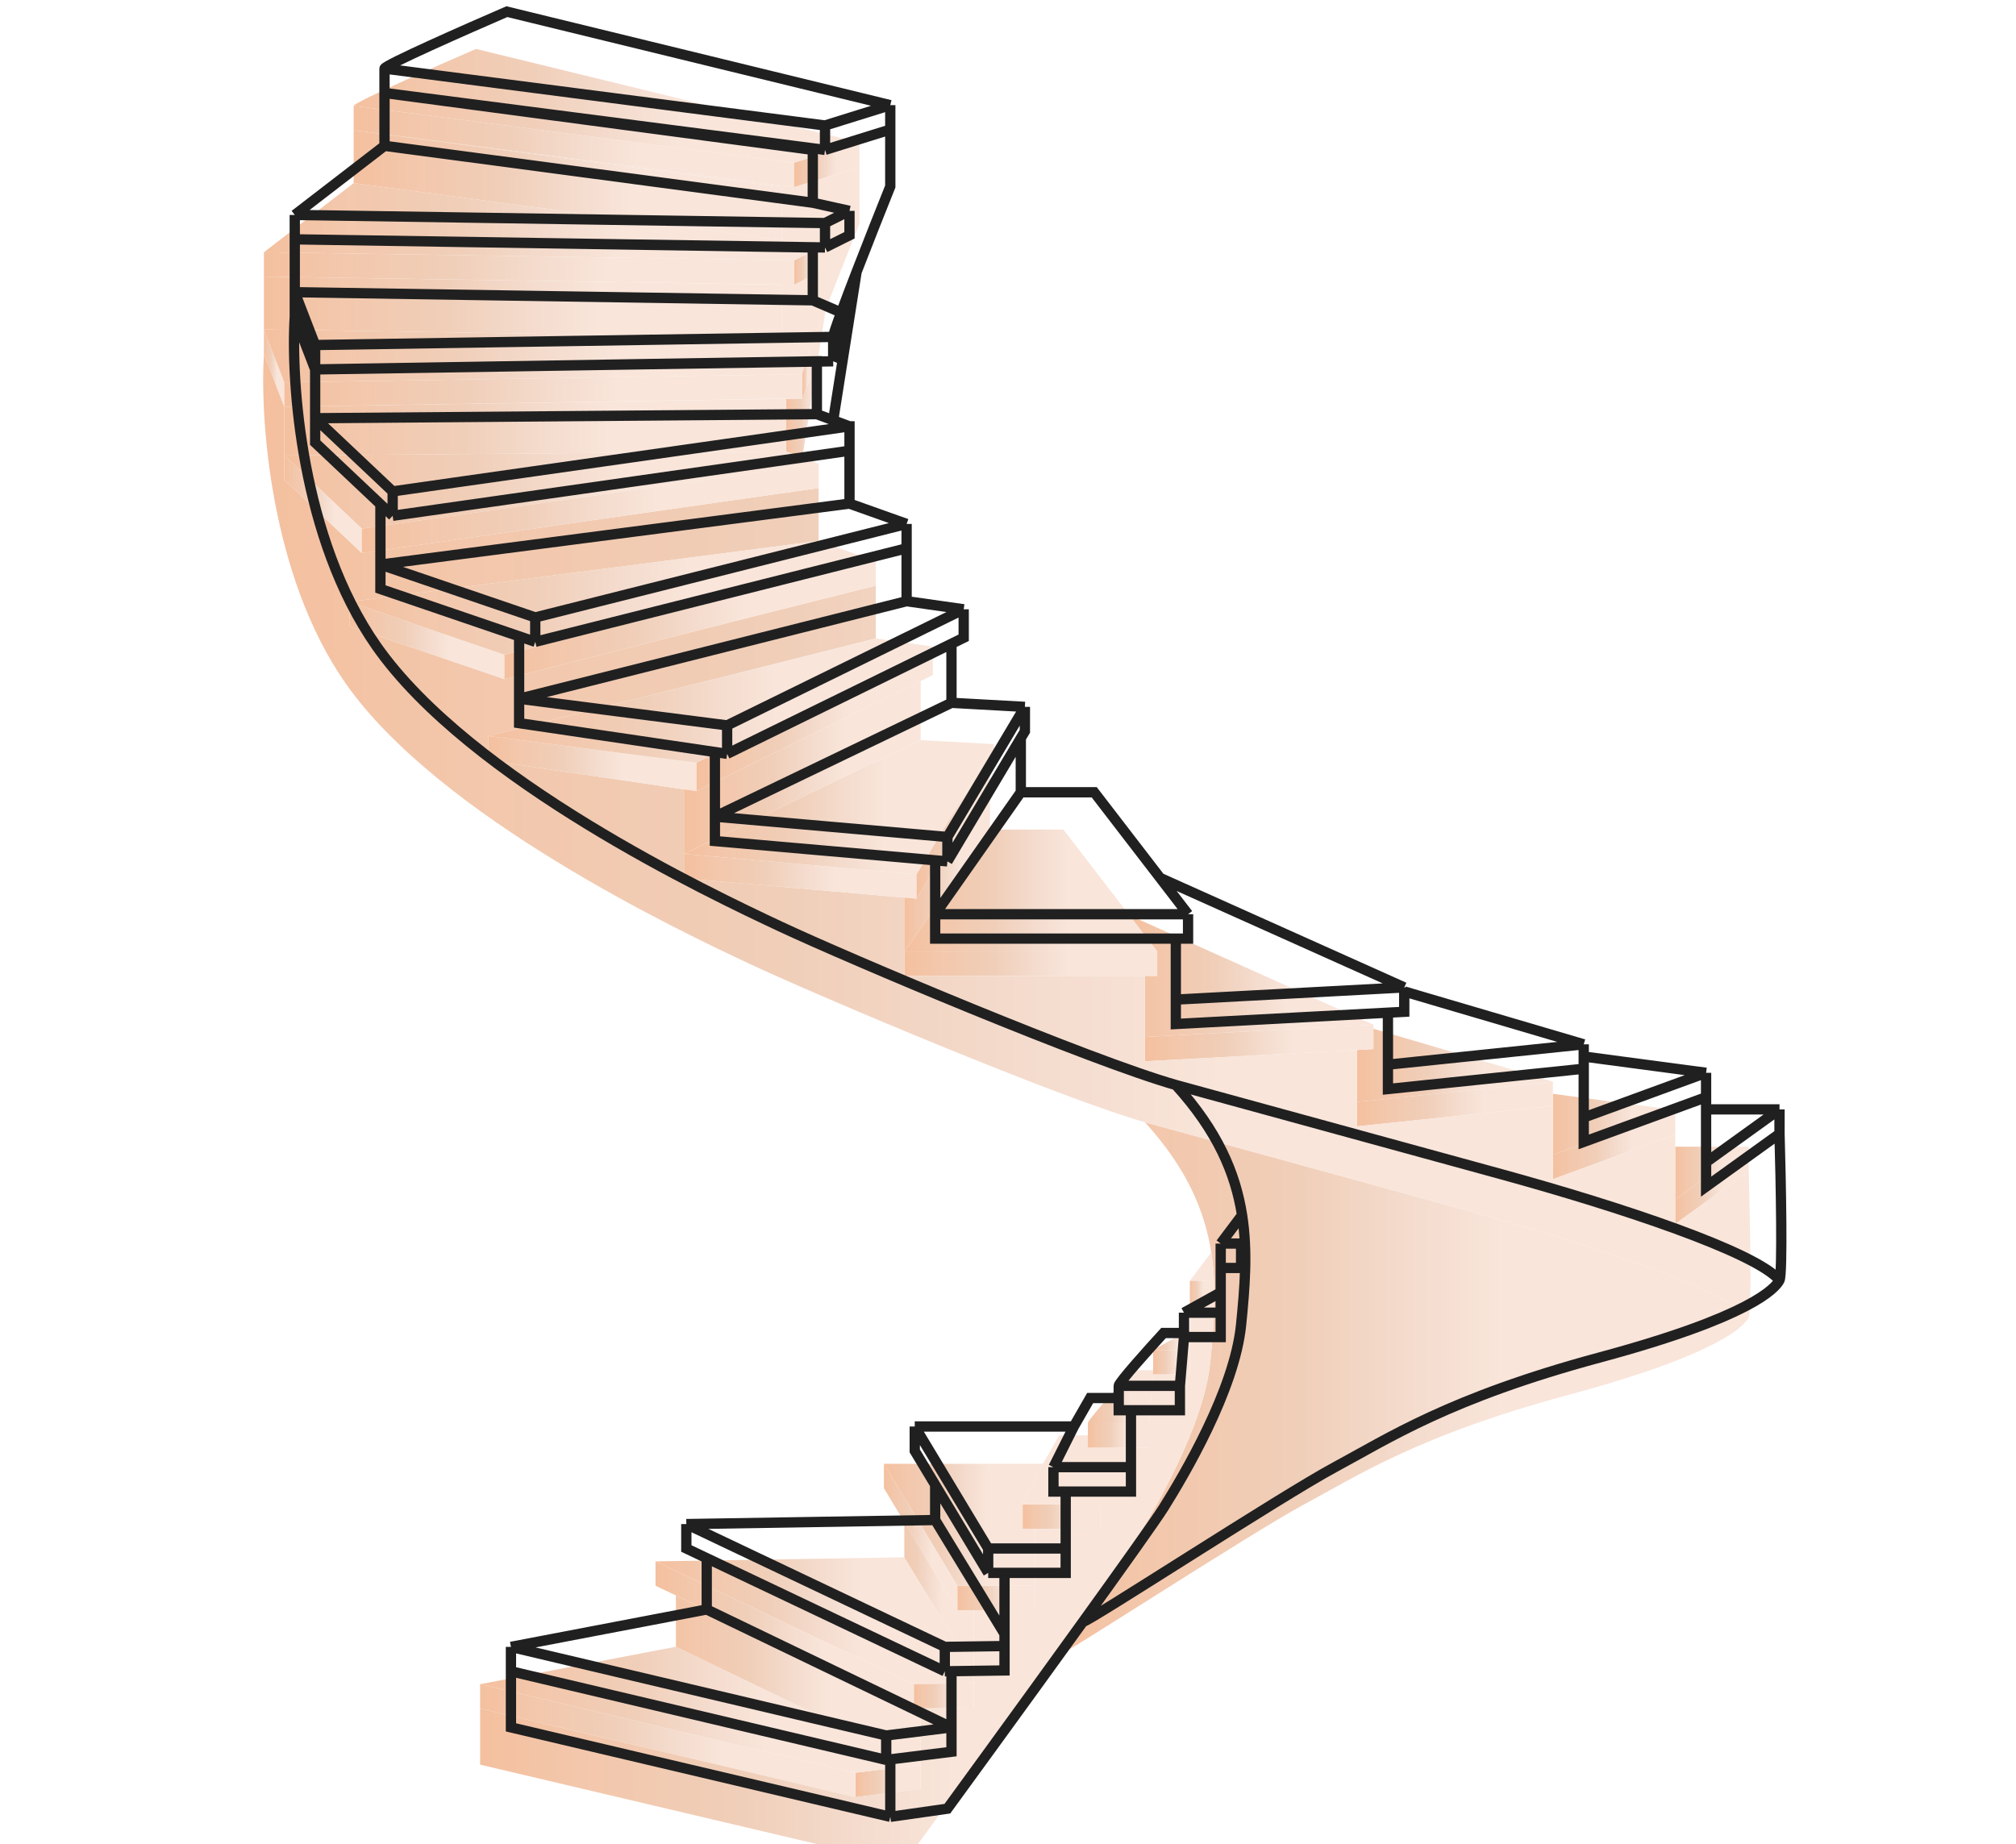 <svg width="294" height="269" viewBox="0 0 294 269" fill="none" xmlns="http://www.w3.org/2000/svg">
<g clip-path="url(#clip0_305_7987)">
<path d="M164.688 133.486H164.688V133.487H164.688V133.486Z" fill="url(#paint0_linear_305_7987)"/>
<path d="M200.289 149.454L164.688 133.486L164.69 133.488L200.289 149.454Z" fill="url(#paint1_linear_305_7987)"/>
<path d="M164.689 133.485L155.077 120.991L164.688 133.485H164.689Z" fill="url(#paint2_linear_305_7987)"/>
<path d="M124.742 262.121L134.261 260.935V257.377L124.742 258.563V262.121Z" fill="url(#paint3_linear_305_7987)"/>
<path d="M197.91 153.139V160.72L226.463 157.755L200.29 150.046V153.011L197.91 153.139Z" fill="url(#paint4_linear_305_7987)"/>
<path d="M166.978 154.79L197.91 153.139L200.289 153.011V150.046V149.453L166.978 151.232V154.79Z" fill="url(#paint5_linear_305_7987)"/>
<path d="M226.463 168.429L244.308 161.907L226.463 159.535V161.314V168.429Z" fill="url(#paint6_linear_305_7987)"/>
<path d="M255.016 167.243H244.309V174.952L255.016 167.243Z" fill="url(#paint7_linear_305_7987)"/>
<path d="M197.91 164.278L226.463 161.313V159.534V157.755L197.91 160.72V164.278Z" fill="url(#paint8_linear_305_7987)"/>
<path d="M139.615 234.844H141.995H150.917V231.286H139.615V234.844Z" fill="url(#paint9_linear_305_7987)"/>
<path d="M244.309 178.509L255.016 170.801V167.243L244.309 174.952V178.509Z" fill="url(#paint10_linear_305_7987)"/>
<path d="M150.917 222.984H160.435V219.426H149.133V222.984H150.917Z" fill="url(#paint11_linear_305_7987)"/>
<path d="M150.917 231.286V222.984H149.133V219.426L152.103 213.496H128.904L139.615 231.286H150.917Z" fill="url(#paint12_linear_305_7987)"/>
<path d="M168.763 138.781V142.338H166.978V151.233L200.29 149.454L164.69 133.487L168.763 138.781Z" fill="url(#paint13_linear_305_7987)"/>
<path d="M168.763 138.781H131.881V142.338H166.978H168.763V138.781Z" fill="url(#paint14_linear_305_7987)"/>
<path d="M226.463 171.988L244.308 165.465V161.907L226.463 168.43V171.988Z" fill="url(#paint15_linear_305_7987)"/>
<path d="M124.743 258.563L70.017 245.642V249.2L124.743 262.121V258.563Z" fill="url(#paint16_linear_305_7987)"/>
<path d="M141.995 245.517V243.738L131.881 227.135L95.593 227.728L133.285 245.642L141.995 245.517Z" fill="url(#paint17_linear_305_7987)"/>
<path d="M168.763 138.781L164.69 133.487H164.689L164.688 133.485L164.595 133.444L164.688 133.485L155.078 120.991H144.37L131.881 138.781H168.763Z" fill="url(#paint18_linear_305_7987)"/>
<path d="M134.262 257.377L98.569 240.181L70.017 245.642L124.743 258.563L134.262 257.377Z" fill="url(#paint19_linear_305_7987)"/>
<path d="M133.285 245.642L95.593 227.728V231.286L133.285 249.2V245.642Z" fill="url(#paint20_linear_305_7987)"/>
<path d="M134.262 249.186L133.285 249.2L95.593 231.286L98.569 232.702V240.18L134.262 257.377V249.186Z" fill="url(#paint21_linear_305_7987)"/>
<path d="M141.995 234.844H139.615L128.904 217.054L131.881 222V227.135L141.995 243.739V234.844Z" fill="url(#paint22_linear_305_7987)"/>
<path d="M133.284 249.2L134.261 249.186V249.185V249.186L141.994 249.075V245.518L133.284 245.642V249.2Z" fill="url(#paint23_linear_305_7987)"/>
<path d="M214.562 176.731C200.761 172.937 177.087 166.453 166.974 163.685C173.042 170.372 175.679 176.543 176.639 182.661C177.466 187.939 177.045 193.179 176.496 198.671C175.546 208.159 168.168 220.612 165.19 225.356C164.041 227.188 159.077 234.146 153.419 242.001C154.27 241.969 182.437 223.577 190.174 219.426C197.91 215.275 206.829 209.345 228.839 203.415C250.848 197.485 254.424 193.334 255.016 192.148C251.45 187.998 231.813 181.475 214.562 176.731Z" fill="url(#paint24_linear_305_7987)"/>
<path d="M255.016 170.802L244.308 178.511V174.953V167.244V165.465L226.463 171.988V168.43V161.314L197.91 164.279V160.721V153.139L166.978 154.791V151.233V142.339H131.881V138.781V130.915L99.759 128.107V124.549V115.125L71.206 110.91V107.352V98.246V107.352L127.717 93.121V85.412L73.56 99.05L50.981 91.341V87.784V78.983V87.784L119.389 78.889V71.18L52.766 80.668L41.464 69.994V66.436V59.32L38.489 51.611C37.894 61.099 39.439 83.989 50.384 99.643C64.065 119.212 99.158 135.816 109.274 140.56C119.389 145.303 154.482 160.128 166.974 163.686C177.087 166.454 200.761 172.938 214.562 176.732C231.813 181.476 251.45 187.999 255.016 192.15C255.488 191.202 255.213 177.524 255.016 170.802Z" fill="url(#paint25_linear_305_7987)"/>
<path d="M139.615 231.286L128.904 213.496V217.054L139.615 234.844V231.286Z" fill="url(#paint26_linear_305_7987)"/>
<path d="M176.496 198.671C177.045 193.179 177.467 187.939 176.64 182.661L173.522 186.812H176.496V190.369H173.522V193.927V196.892V200.45H168.168L167.573 207.566V211.124H158.65V209.345H154.483L152.103 213.496L149.133 219.426H160.435V211.717V219.426V222.984H150.917V231.286V234.844H141.995V243.738V245.517V249.075L134.262 249.186V257.377V260.935L124.743 262.121L70.017 249.199V257.377L125.338 270.423V262.048V270.423L133.663 269.237C133.663 269.237 144.423 254.487 153.419 242.001C159.077 234.146 164.041 227.188 165.19 225.356C168.168 220.612 175.546 208.159 176.496 198.671Z" fill="url(#paint27_linear_305_7987)"/>
<path d="M41.462 55.763L38.488 48.054V51.612L41.462 59.321V55.763Z" fill="url(#paint28_linear_305_7987)"/>
<path d="M115.817 41.531L119.386 39.752V36.194L115.817 37.973V41.531Z" fill="url(#paint29_linear_305_7987)"/>
<path d="M115.816 37.974L38.488 36.788V40.346L115.816 41.532V37.974Z" fill="url(#paint30_linear_305_7987)"/>
<path d="M115.818 23.741L51.576 15.439V18.997L115.818 27.299V23.741Z" fill="url(#paint31_linear_305_7987)"/>
<path d="M119.385 36.195L114.034 35.009L51.575 26.707L38.488 36.788L115.816 37.974L119.385 36.195Z" fill="url(#paint32_linear_305_7987)"/>
<path d="M114.035 27.299L51.576 18.998V26.706L114.035 35.008V27.299Z" fill="url(#paint33_linear_305_7987)"/>
<path d="M125.335 20.776L69.419 7.138C63.472 9.708 51.576 14.965 51.576 15.44L115.818 23.741L125.335 20.776Z" fill="url(#paint34_linear_305_7987)"/>
<path d="M118.197 55.17L117.007 58.135L114.63 58.173V65.843L117.008 66.733L120.421 45.089C119.565 47.303 118.776 49.375 118.173 51.019L118.197 55.17Z" fill="url(#paint35_linear_305_7987)"/>
<path d="M115.817 27.299L125.335 24.334V20.776L115.817 23.741V27.299Z" fill="url(#paint36_linear_305_7987)"/>
<path d="M114.035 49.24L118.174 51.019C118.777 49.375 119.566 47.303 120.422 45.089C122.094 40.766 124.025 35.904 125.336 32.636V24.334L115.818 27.299L51.577 18.998L114.036 27.299V35.008L119.387 36.194V39.752L115.818 41.531L38.49 40.345L114.036 41.531V49.24H114.035Z" fill="url(#paint37_linear_305_7987)"/>
<path d="M173.522 200.451V196.893H168.168V199.858V200.451H173.522Z" fill="url(#paint38_linear_305_7987)"/>
<path d="M41.464 66.437L52.766 77.111L119.387 67.623L117.009 66.733L114.63 65.844L41.464 66.437Z" fill="url(#paint39_linear_305_7987)"/>
<path d="M173.522 193.927L168.168 196.892H173.522V193.927Z" fill="url(#paint40_linear_305_7987)"/>
<path d="M168.168 200.451V199.858H165.19C163.011 202.23 158.65 207.094 158.65 207.567H167.573L168.168 200.451Z" fill="url(#paint41_linear_305_7987)"/>
<path d="M176.496 186.812H173.521V190.37H176.496V186.812Z" fill="url(#paint42_linear_305_7987)"/>
<path d="M114.034 41.531L38.488 40.345V48.054L114.034 49.24V41.531Z" fill="url(#paint43_linear_305_7987)"/>
<path d="M117.006 54.577C117.006 54.306 117.46 52.962 118.172 51.019L114.033 49.24L38.487 48.054L41.462 55.763L117.006 54.577Z" fill="url(#paint44_linear_305_7987)"/>
<path d="M167.573 211.125V207.567H158.65V209.346V211.125H167.573Z" fill="url(#paint45_linear_305_7987)"/>
<path d="M133.666 127.514L99.759 124.549V128.107L131.881 130.915L133.666 131.072V127.514Z" fill="url(#paint46_linear_305_7987)"/>
<path d="M101.543 115.389L136.042 98.458V94.307L101.543 111.238V115.389Z" fill="url(#paint47_linear_305_7987)"/>
<path d="M101.543 111.238L71.206 107.353V110.91L99.759 115.124L101.543 115.389V111.238Z" fill="url(#paint48_linear_305_7987)"/>
<path d="M99.759 115.124V124.549L134.261 107.945V99.332L136.042 98.457L101.543 115.389L99.759 115.124Z" fill="url(#paint49_linear_305_7987)"/>
<path d="M50.981 87.784V91.342L73.561 99.05V95.493L50.981 87.784Z" fill="url(#paint50_linear_305_7987)"/>
<path d="M101.543 111.238L136.042 94.307L127.717 93.121L71.206 107.352L101.543 111.238Z" fill="url(#paint51_linear_305_7987)"/>
<path d="M131.881 130.916V138.781L144.37 120.991V113.095L133.667 131.072L131.881 130.916Z" fill="url(#paint52_linear_305_7987)"/>
<path d="M133.666 131.072L144.37 113.095L144.965 112.097V108.539L133.666 127.514V131.072Z" fill="url(#paint53_linear_305_7987)"/>
<path d="M133.666 127.514L144.965 108.538L134.261 107.945L99.759 124.549L133.666 127.514Z" fill="url(#paint54_linear_305_7987)"/>
<path d="M41.464 66.436V69.995L52.766 80.668V77.11L41.464 66.436Z" fill="url(#paint55_linear_305_7987)"/>
<path d="M114.63 58.172L41.464 59.321V66.437L114.63 65.844V58.172Z" fill="url(#paint56_linear_305_7987)"/>
<path d="M52.766 80.668L119.389 71.18V67.623H119.386L52.766 77.11V80.668Z" fill="url(#paint57_linear_305_7987)"/>
<path d="M114.63 58.135L41.464 59.321L114.63 58.172V58.135Z" fill="url(#paint58_linear_305_7987)"/>
<path d="M73.561 99.051L127.717 85.412V81.854L73.561 95.493V99.051Z" fill="url(#paint59_linear_305_7987)"/>
<path d="M114.63 58.172L117.007 58.135V54.577L41.464 55.763V59.321L114.63 58.135V58.172Z" fill="url(#paint60_linear_305_7987)"/>
<path d="M73.561 95.493L127.717 81.854L119.389 78.889L50.981 87.784L73.561 95.493Z" fill="url(#paint61_linear_305_7987)"/>
<path d="M118.197 55.169L118.173 51.019C117.459 52.961 117.007 54.305 117.007 54.577V58.134L118.197 55.169Z" fill="url(#paint62_linear_305_7987)"/>
<path d="M129.835 264.986L74.514 251.94V243.761M129.835 264.986V256.61M129.835 264.986L138.16 263.8C138.16 263.8 148.919 249.05 157.916 236.563M74.514 243.761V240.203M74.514 243.761L129.24 256.684M103.066 234.743L138.757 251.94M103.066 234.743V227.263M103.066 234.743L74.514 240.203M138.757 251.94V243.748M138.757 251.94V255.498L129.24 256.684M138.757 251.94L129.24 253.126M136.378 221.698L146.491 238.301M136.378 221.698L100.089 222.291M136.378 221.698V216.562M146.491 238.301V229.407M146.491 238.301V240.08M104.256 119.111L138.757 102.507M104.256 119.111V109.687M104.256 119.111L138.163 122.076M104.256 119.111V122.669L136.378 125.478M138.757 102.507V93.894M138.757 102.507L149.462 103.1M75.703 101.914L132.214 87.683M75.703 101.914V92.808M75.703 101.914L106.041 105.799M75.703 101.914V105.472L106.041 109.95M132.214 87.683V79.974M132.214 87.683L140.539 88.868M132.214 79.974L78.058 93.612M132.214 79.974V76.416M55.478 82.346L123.886 73.451M55.478 82.346V73.544M55.478 82.346L78.058 90.054M55.478 82.346V85.903L78.058 93.612M123.886 73.451V65.742M123.886 73.451L132.214 76.416M123.886 65.742V62.184H123.883M123.886 65.742L57.263 75.23M45.961 60.998L119.127 60.405M45.961 60.998V53.882M45.961 60.998L57.263 71.672M45.961 60.998V64.556L57.263 75.23M119.127 60.405V52.696L45.961 53.882M119.127 60.405L121.505 61.294M45.961 53.882L42.987 46.173M45.961 53.882V50.324M45.961 53.882L121.504 52.696M42.987 42.615L118.532 43.801M42.987 42.615V34.907M42.987 42.615L45.961 50.324M42.987 42.615V46.173M118.532 43.801V36.093L42.987 34.907M118.532 43.801L122.67 45.58M42.987 34.907V31.349M42.987 34.907L120.314 36.093M56.073 21.268L118.532 29.57M56.073 21.268V13.559M56.073 21.268L42.987 31.349M118.532 29.57V21.861L56.073 13.559M118.532 29.57L123.883 30.756M56.073 13.559V10.001M56.073 13.559L120.314 21.861M173.259 133.343V136.9H171.474M173.259 133.343H136.378M173.259 133.343L159.574 115.553H148.867M136.378 133.343V136.9H171.474M136.378 133.343V125.478M136.378 133.343L148.867 115.553M204.786 144.016L171.474 145.795M204.786 144.016V144.609M204.786 144.016L169.092 128.006M171.474 145.795V149.353L202.407 147.701M171.474 145.795V136.9M138.163 125.634V122.076M138.163 125.634L136.378 125.478M138.163 125.634L148.867 107.657M138.163 122.076L149.462 103.1M106.041 109.95V105.799M106.041 109.95L140.539 93.019V88.868M106.041 105.799L140.539 88.868M78.058 93.612V90.054M78.058 90.054L132.214 76.416M57.263 75.23V71.672M57.263 71.672L123.883 62.184M42.987 46.173C42.391 55.661 43.935 78.55 54.881 94.205C68.562 113.774 103.655 130.378 113.771 135.121C123.886 139.865 158.979 154.69 171.471 158.248M45.961 50.324L121.504 49.138M230.959 155.876L202.407 158.841V155.283M230.959 155.876V154.097M230.959 155.876V162.992M230.959 152.318L202.407 155.283M230.959 152.318V154.097M230.959 152.318L204.786 144.609M202.407 155.283V147.701M248.805 160.027L230.959 166.55V162.992M248.805 160.027V156.469M248.805 160.027V161.806M248.805 156.469L230.959 162.992M248.805 156.469L230.959 154.097M259.512 165.364L248.805 173.073V169.515M259.512 165.364V161.806M259.512 165.364C259.709 172.084 259.985 185.763 259.512 186.711M259.512 161.806L248.805 169.515M259.512 161.806H248.805M248.805 169.515V161.806M164.931 213.989V217.547H155.413M164.931 213.989H153.629M164.931 213.989V206.28M153.629 213.989V217.547H155.413M153.629 213.989L156.6 208.059M172.069 202.129V205.687H163.146V203.908M172.069 202.129H163.146M172.069 202.129L172.664 195.013M163.146 202.129V203.908M163.146 202.129C163.146 201.655 167.507 196.792 169.687 194.42H172.664M172.664 195.013H178.018V191.455M172.664 195.013V194.42M178.018 191.455H172.664M178.018 191.455V188.49M172.664 191.455V194.42M172.664 191.455L178.018 188.49M178.018 184.932H180.992V181.375H178.018M178.018 184.932V181.375M178.018 184.932V188.49M178.018 181.375L181.136 177.224M144.111 229.407H155.413V225.849M144.111 229.407V225.849M144.111 229.407L133.401 211.617V208.059M155.413 225.849H144.111M155.413 225.849V217.547M144.111 225.849L133.401 208.059M137.782 243.761L146.491 243.638V240.08M137.782 243.761V240.203M137.782 243.761L100.089 225.849V222.291M146.491 240.08L137.782 240.203M137.782 240.203L100.089 222.291M129.24 256.684V253.126M129.24 253.126L74.514 240.203M149.462 103.1V106.658L148.867 107.657M133.401 208.059H156.6M42.987 31.349L120.314 32.535M120.314 36.093V32.535M120.314 36.093L123.883 34.314V30.756M120.314 32.535L123.883 30.756M56.073 10.001L120.314 18.303M56.073 10.001C56.073 9.527 67.968 4.269 73.916 1.699L129.832 15.338M120.314 21.861V18.303M120.314 21.861L129.832 18.896M120.314 18.303L129.832 15.338M121.504 52.696V49.138M121.504 52.696L122.693 49.731L122.67 45.58M121.504 49.138C121.504 48.867 121.958 47.523 122.67 45.58M129.832 18.896V15.338M129.832 18.896V27.198C128.521 30.465 126.591 35.328 124.919 39.65M156.6 208.059L158.979 203.908H163.146M171.471 158.248C177.538 164.933 180.177 171.105 181.136 177.224M171.471 158.248C181.584 161.015 205.258 167.499 219.059 171.294C236.31 176.038 255.947 182.561 259.512 186.711M181.136 177.224C181.964 182.503 181.542 187.741 180.992 193.234C180.043 202.722 172.664 215.175 169.687 219.919C168.537 221.75 163.575 228.709 157.916 236.563M157.916 236.563C158.767 236.531 186.934 218.14 194.67 213.989C202.407 209.838 211.326 203.908 233.335 197.978C255.345 192.048 258.921 187.897 259.512 186.711M202.407 147.701L204.786 147.574V144.609M148.867 115.553V107.657M123.883 62.184L121.505 61.294M121.505 61.294L124.919 39.65M124.919 39.65C124.062 41.864 123.274 43.937 122.67 45.58" stroke="#202020" stroke-width="1.5"/>
</g>
<defs>
<linearGradient id="paint0_linear_305_7987" x1="164.688" y1="133.487" x2="164.689" y2="133.487" gradientUnits="userSpaceOnUse">
<stop stop-color="#F4C09F"/>
<stop offset="0.133" stop-color="#F3C7AB"/>
<stop offset="0.345" stop-color="#F0CEB8"/>
<stop offset="0.524" stop-color="#F4DCCE"/>
<stop offset="0.647" stop-color="#F9E5DA"/>
</linearGradient>
<linearGradient id="paint1_linear_305_7987" x1="164.688" y1="141.47" x2="200.289" y2="141.47" gradientUnits="userSpaceOnUse">
<stop stop-color="#F4C09F"/>
<stop offset="0.133" stop-color="#F3C7AB"/>
<stop offset="0.345" stop-color="#F0CEB8"/>
<stop offset="0.524" stop-color="#F4DCCE"/>
<stop offset="0.647" stop-color="#F9E5DA"/>
</linearGradient>
<linearGradient id="paint2_linear_305_7987" x1="155.077" y1="127.239" x2="164.689" y2="127.239" gradientUnits="userSpaceOnUse">
<stop stop-color="#F4C09F"/>
<stop offset="0.133" stop-color="#F3C7AB"/>
<stop offset="0.345" stop-color="#F0CEB8"/>
<stop offset="0.524" stop-color="#F4DCCE"/>
<stop offset="0.647" stop-color="#F9E5DA"/>
</linearGradient>
<linearGradient id="paint3_linear_305_7987" x1="124.742" y1="259.749" x2="134.261" y2="259.749" gradientUnits="userSpaceOnUse">
<stop stop-color="#F4C09F"/>
<stop offset="0.133" stop-color="#F3C7AB"/>
<stop offset="0.345" stop-color="#F0CEB8"/>
<stop offset="0.524" stop-color="#F4DCCE"/>
<stop offset="0.647" stop-color="#F9E5DA"/>
</linearGradient>
<linearGradient id="paint4_linear_305_7987" x1="197.91" y1="155.383" x2="226.463" y2="155.383" gradientUnits="userSpaceOnUse">
<stop stop-color="#F4C09F"/>
<stop offset="0.133" stop-color="#F3C7AB"/>
<stop offset="0.345" stop-color="#F0CEB8"/>
<stop offset="0.524" stop-color="#F4DCCE"/>
<stop offset="0.647" stop-color="#F9E5DA"/>
</linearGradient>
<linearGradient id="paint5_linear_305_7987" x1="166.977" y1="152.122" x2="200.289" y2="152.122" gradientUnits="userSpaceOnUse">
<stop stop-color="#F4C09F"/>
<stop offset="0.133" stop-color="#F3C7AB"/>
<stop offset="0.345" stop-color="#F0CEB8"/>
<stop offset="0.524" stop-color="#F4DCCE"/>
<stop offset="0.647" stop-color="#F9E5DA"/>
</linearGradient>
<linearGradient id="paint6_linear_305_7987" x1="226.463" y1="163.982" x2="244.308" y2="163.982" gradientUnits="userSpaceOnUse">
<stop stop-color="#F4C09F"/>
<stop offset="0.133" stop-color="#F3C7AB"/>
<stop offset="0.345" stop-color="#F0CEB8"/>
<stop offset="0.524" stop-color="#F4DCCE"/>
<stop offset="0.647" stop-color="#F9E5DA"/>
</linearGradient>
<linearGradient id="paint7_linear_305_7987" x1="244.308" y1="171.097" x2="255.016" y2="171.097" gradientUnits="userSpaceOnUse">
<stop stop-color="#F4C09F"/>
<stop offset="0.133" stop-color="#F3C7AB"/>
<stop offset="0.345" stop-color="#F0CEB8"/>
<stop offset="0.524" stop-color="#F4DCCE"/>
<stop offset="0.647" stop-color="#F9E5DA"/>
</linearGradient>
<linearGradient id="paint8_linear_305_7987" x1="197.91" y1="161.017" x2="226.463" y2="161.017" gradientUnits="userSpaceOnUse">
<stop stop-color="#F4C09F"/>
<stop offset="0.133" stop-color="#F3C7AB"/>
<stop offset="0.345" stop-color="#F0CEB8"/>
<stop offset="0.524" stop-color="#F4DCCE"/>
<stop offset="0.647" stop-color="#F9E5DA"/>
</linearGradient>
<linearGradient id="paint9_linear_305_7987" x1="139.615" y1="233.065" x2="150.917" y2="233.065" gradientUnits="userSpaceOnUse">
<stop stop-color="#F4C09F"/>
<stop offset="0.133" stop-color="#F3C7AB"/>
<stop offset="0.345" stop-color="#F0CEB8"/>
<stop offset="0.524" stop-color="#F4DCCE"/>
<stop offset="0.647" stop-color="#F9E5DA"/>
</linearGradient>
<linearGradient id="paint10_linear_305_7987" x1="244.308" y1="172.876" x2="255.016" y2="172.876" gradientUnits="userSpaceOnUse">
<stop stop-color="#F4C09F"/>
<stop offset="0.133" stop-color="#F3C7AB"/>
<stop offset="0.345" stop-color="#F0CEB8"/>
<stop offset="0.524" stop-color="#F4DCCE"/>
<stop offset="0.647" stop-color="#F9E5DA"/>
</linearGradient>
<linearGradient id="paint11_linear_305_7987" x1="149.133" y1="221.205" x2="160.435" y2="221.205" gradientUnits="userSpaceOnUse">
<stop stop-color="#F4C09F"/>
<stop offset="0.133" stop-color="#F3C7AB"/>
<stop offset="0.345" stop-color="#F0CEB8"/>
<stop offset="0.524" stop-color="#F4DCCE"/>
<stop offset="0.647" stop-color="#F9E5DA"/>
</linearGradient>
<linearGradient id="paint12_linear_305_7987" x1="128.904" y1="222.391" x2="152.103" y2="222.391" gradientUnits="userSpaceOnUse">
<stop stop-color="#F4C09F"/>
<stop offset="0.133" stop-color="#F3C7AB"/>
<stop offset="0.345" stop-color="#F0CEB8"/>
<stop offset="0.524" stop-color="#F4DCCE"/>
<stop offset="0.647" stop-color="#F9E5DA"/>
</linearGradient>
<linearGradient id="paint13_linear_305_7987" x1="164.69" y1="142.36" x2="200.29" y2="142.36" gradientUnits="userSpaceOnUse">
<stop stop-color="#F4C09F"/>
<stop offset="0.133" stop-color="#F3C7AB"/>
<stop offset="0.345" stop-color="#F0CEB8"/>
<stop offset="0.524" stop-color="#F4DCCE"/>
<stop offset="0.647" stop-color="#F9E5DA"/>
</linearGradient>
<linearGradient id="paint14_linear_305_7987" x1="131.881" y1="140.559" x2="168.762" y2="140.559" gradientUnits="userSpaceOnUse">
<stop stop-color="#F4C09F"/>
<stop offset="0.133" stop-color="#F3C7AB"/>
<stop offset="0.345" stop-color="#F0CEB8"/>
<stop offset="0.524" stop-color="#F4DCCE"/>
<stop offset="0.647" stop-color="#F9E5DA"/>
</linearGradient>
<linearGradient id="paint15_linear_305_7987" x1="226.463" y1="166.947" x2="244.308" y2="166.947" gradientUnits="userSpaceOnUse">
<stop stop-color="#F4C09F"/>
<stop offset="0.133" stop-color="#F3C7AB"/>
<stop offset="0.345" stop-color="#F0CEB8"/>
<stop offset="0.524" stop-color="#F4DCCE"/>
<stop offset="0.647" stop-color="#F9E5DA"/>
</linearGradient>
<linearGradient id="paint16_linear_305_7987" x1="70.016" y1="253.882" x2="124.743" y2="253.882" gradientUnits="userSpaceOnUse">
<stop stop-color="#F4C09F"/>
<stop offset="0.133" stop-color="#F3C7AB"/>
<stop offset="0.345" stop-color="#F0CEB8"/>
<stop offset="0.524" stop-color="#F4DCCE"/>
<stop offset="0.647" stop-color="#F9E5DA"/>
</linearGradient>
<linearGradient id="paint17_linear_305_7987" x1="95.593" y1="236.389" x2="141.994" y2="236.389" gradientUnits="userSpaceOnUse">
<stop stop-color="#F4C09F"/>
<stop offset="0.133" stop-color="#F3C7AB"/>
<stop offset="0.345" stop-color="#F0CEB8"/>
<stop offset="0.524" stop-color="#F4DCCE"/>
<stop offset="0.647" stop-color="#F9E5DA"/>
</linearGradient>
<linearGradient id="paint18_linear_305_7987" x1="131.881" y1="129.886" x2="168.762" y2="129.886" gradientUnits="userSpaceOnUse">
<stop stop-color="#F4C09F"/>
<stop offset="0.133" stop-color="#F3C7AB"/>
<stop offset="0.345" stop-color="#F0CEB8"/>
<stop offset="0.524" stop-color="#F4DCCE"/>
<stop offset="0.647" stop-color="#F9E5DA"/>
</linearGradient>
<linearGradient id="paint19_linear_305_7987" x1="70.016" y1="249.372" x2="134.261" y2="249.372" gradientUnits="userSpaceOnUse">
<stop stop-color="#F4C09F"/>
<stop offset="0.133" stop-color="#F3C7AB"/>
<stop offset="0.345" stop-color="#F0CEB8"/>
<stop offset="0.524" stop-color="#F4DCCE"/>
<stop offset="0.647" stop-color="#F9E5DA"/>
</linearGradient>
<linearGradient id="paint20_linear_305_7987" x1="95.593" y1="238.465" x2="133.285" y2="238.465" gradientUnits="userSpaceOnUse">
<stop stop-color="#F4C09F"/>
<stop offset="0.133" stop-color="#F3C7AB"/>
<stop offset="0.345" stop-color="#F0CEB8"/>
<stop offset="0.524" stop-color="#F4DCCE"/>
<stop offset="0.647" stop-color="#F9E5DA"/>
</linearGradient>
<linearGradient id="paint21_linear_305_7987" x1="95.593" y1="244.331" x2="134.261" y2="244.331" gradientUnits="userSpaceOnUse">
<stop stop-color="#F4C09F"/>
<stop offset="0.133" stop-color="#F3C7AB"/>
<stop offset="0.345" stop-color="#F0CEB8"/>
<stop offset="0.524" stop-color="#F4DCCE"/>
<stop offset="0.647" stop-color="#F9E5DA"/>
</linearGradient>
<linearGradient id="paint22_linear_305_7987" x1="128.904" y1="230.397" x2="141.994" y2="230.397" gradientUnits="userSpaceOnUse">
<stop stop-color="#F4C09F"/>
<stop offset="0.133" stop-color="#F3C7AB"/>
<stop offset="0.345" stop-color="#F0CEB8"/>
<stop offset="0.524" stop-color="#F4DCCE"/>
<stop offset="0.647" stop-color="#F9E5DA"/>
</linearGradient>
<linearGradient id="paint23_linear_305_7987" x1="133.285" y1="247.359" x2="141.994" y2="247.359" gradientUnits="userSpaceOnUse">
<stop stop-color="#F4C09F"/>
<stop offset="0.133" stop-color="#F3C7AB"/>
<stop offset="0.345" stop-color="#F0CEB8"/>
<stop offset="0.524" stop-color="#F4DCCE"/>
<stop offset="0.647" stop-color="#F9E5DA"/>
</linearGradient>
<linearGradient id="paint24_linear_305_7987" x1="153.419" y1="202.843" x2="255.015" y2="202.843" gradientUnits="userSpaceOnUse">
<stop stop-color="#F4C09F"/>
<stop offset="0.133" stop-color="#F3C7AB"/>
<stop offset="0.345" stop-color="#F0CEB8"/>
<stop offset="0.524" stop-color="#F4DCCE"/>
<stop offset="0.647" stop-color="#F9E5DA"/>
</linearGradient>
<linearGradient id="paint25_linear_305_7987" x1="38.38" y1="121.881" x2="255.277" y2="121.881" gradientUnits="userSpaceOnUse">
<stop stop-color="#F4C09F"/>
<stop offset="0.133" stop-color="#F3C7AB"/>
<stop offset="0.345" stop-color="#F0CEB8"/>
<stop offset="0.524" stop-color="#F4DCCE"/>
<stop offset="0.647" stop-color="#F9E5DA"/>
</linearGradient>
<linearGradient id="paint26_linear_305_7987" x1="128.904" y1="224.17" x2="139.615" y2="224.17" gradientUnits="userSpaceOnUse">
<stop stop-color="#F4C09F"/>
<stop offset="0.133" stop-color="#F3C7AB"/>
<stop offset="0.345" stop-color="#F0CEB8"/>
<stop offset="0.524" stop-color="#F4DCCE"/>
<stop offset="0.647" stop-color="#F9E5DA"/>
</linearGradient>
<linearGradient id="paint27_linear_305_7987" x1="70.016" y1="226.542" x2="177.104" y2="226.542" gradientUnits="userSpaceOnUse">
<stop stop-color="#F4C09F"/>
<stop offset="0.133" stop-color="#F3C7AB"/>
<stop offset="0.345" stop-color="#F0CEB8"/>
<stop offset="0.524" stop-color="#F4DCCE"/>
<stop offset="0.647" stop-color="#F9E5DA"/>
</linearGradient>
<linearGradient id="paint28_linear_305_7987" x1="38.488" y1="53.687" x2="41.462" y2="53.687" gradientUnits="userSpaceOnUse">
<stop stop-color="#F4C09F"/>
<stop offset="0.133" stop-color="#F3C7AB"/>
<stop offset="0.345" stop-color="#F0CEB8"/>
<stop offset="0.524" stop-color="#F4DCCE"/>
<stop offset="0.647" stop-color="#F9E5DA"/>
</linearGradient>
<linearGradient id="paint29_linear_305_7987" x1="115.817" y1="38.862" x2="119.386" y2="38.862" gradientUnits="userSpaceOnUse">
<stop stop-color="#F4C09F"/>
<stop offset="0.133" stop-color="#F3C7AB"/>
<stop offset="0.345" stop-color="#F0CEB8"/>
<stop offset="0.524" stop-color="#F4DCCE"/>
<stop offset="0.647" stop-color="#F9E5DA"/>
</linearGradient>
<linearGradient id="paint30_linear_305_7987" x1="38.488" y1="39.159" x2="115.816" y2="39.159" gradientUnits="userSpaceOnUse">
<stop stop-color="#F4C09F"/>
<stop offset="0.133" stop-color="#F3C7AB"/>
<stop offset="0.345" stop-color="#F0CEB8"/>
<stop offset="0.524" stop-color="#F4DCCE"/>
<stop offset="0.647" stop-color="#F9E5DA"/>
</linearGradient>
<linearGradient id="paint31_linear_305_7987" x1="51.576" y1="21.368" x2="115.817" y2="21.368" gradientUnits="userSpaceOnUse">
<stop stop-color="#F4C09F"/>
<stop offset="0.133" stop-color="#F3C7AB"/>
<stop offset="0.345" stop-color="#F0CEB8"/>
<stop offset="0.524" stop-color="#F4DCCE"/>
<stop offset="0.647" stop-color="#F9E5DA"/>
</linearGradient>
<linearGradient id="paint32_linear_305_7987" x1="38.488" y1="32.34" x2="119.385" y2="32.34" gradientUnits="userSpaceOnUse">
<stop stop-color="#F4C09F"/>
<stop offset="0.133" stop-color="#F3C7AB"/>
<stop offset="0.345" stop-color="#F0CEB8"/>
<stop offset="0.524" stop-color="#F4DCCE"/>
<stop offset="0.647" stop-color="#F9E5DA"/>
</linearGradient>
<linearGradient id="paint33_linear_305_7987" x1="51.576" y1="27.002" x2="114.035" y2="27.002" gradientUnits="userSpaceOnUse">
<stop stop-color="#F4C09F"/>
<stop offset="0.133" stop-color="#F3C7AB"/>
<stop offset="0.345" stop-color="#F0CEB8"/>
<stop offset="0.524" stop-color="#F4DCCE"/>
<stop offset="0.647" stop-color="#F9E5DA"/>
</linearGradient>
<linearGradient id="paint34_linear_305_7987" x1="51.576" y1="15.439" x2="125.335" y2="15.439" gradientUnits="userSpaceOnUse">
<stop stop-color="#F4C09F"/>
<stop offset="0.133" stop-color="#F3C7AB"/>
<stop offset="0.345" stop-color="#F0CEB8"/>
<stop offset="0.524" stop-color="#F4DCCE"/>
<stop offset="0.647" stop-color="#F9E5DA"/>
</linearGradient>
<linearGradient id="paint35_linear_305_7987" x1="114.63" y1="55.91" x2="120.421" y2="55.91" gradientUnits="userSpaceOnUse">
<stop stop-color="#F4C09F"/>
<stop offset="0.133" stop-color="#F3C7AB"/>
<stop offset="0.345" stop-color="#F0CEB8"/>
<stop offset="0.524" stop-color="#F4DCCE"/>
<stop offset="0.647" stop-color="#F9E5DA"/>
</linearGradient>
<linearGradient id="paint36_linear_305_7987" x1="115.817" y1="24.037" x2="125.335" y2="24.037" gradientUnits="userSpaceOnUse">
<stop stop-color="#F4C09F"/>
<stop offset="0.133" stop-color="#F3C7AB"/>
<stop offset="0.345" stop-color="#F0CEB8"/>
<stop offset="0.524" stop-color="#F4DCCE"/>
<stop offset="0.647" stop-color="#F9E5DA"/>
</linearGradient>
<linearGradient id="paint37_linear_305_7987" x1="38.489" y1="35.008" x2="125.335" y2="35.008" gradientUnits="userSpaceOnUse">
<stop stop-color="#F4C09F"/>
<stop offset="0.133" stop-color="#F3C7AB"/>
<stop offset="0.345" stop-color="#F0CEB8"/>
<stop offset="0.524" stop-color="#F4DCCE"/>
<stop offset="0.647" stop-color="#F9E5DA"/>
</linearGradient>
<linearGradient id="paint38_linear_305_7987" x1="168.168" y1="198.672" x2="173.521" y2="198.672" gradientUnits="userSpaceOnUse">
<stop stop-color="#F4C09F"/>
<stop offset="0.133" stop-color="#F3C7AB"/>
<stop offset="0.345" stop-color="#F0CEB8"/>
<stop offset="0.524" stop-color="#F4DCCE"/>
<stop offset="0.647" stop-color="#F9E5DA"/>
</linearGradient>
<linearGradient id="paint39_linear_305_7987" x1="41.464" y1="71.477" x2="119.387" y2="71.477" gradientUnits="userSpaceOnUse">
<stop stop-color="#F4C09F"/>
<stop offset="0.133" stop-color="#F3C7AB"/>
<stop offset="0.345" stop-color="#F0CEB8"/>
<stop offset="0.524" stop-color="#F4DCCE"/>
<stop offset="0.647" stop-color="#F9E5DA"/>
</linearGradient>
<linearGradient id="paint40_linear_305_7987" x1="168.168" y1="195.41" x2="173.521" y2="195.41" gradientUnits="userSpaceOnUse">
<stop stop-color="#F4C09F"/>
<stop offset="0.133" stop-color="#F3C7AB"/>
<stop offset="0.345" stop-color="#F0CEB8"/>
<stop offset="0.524" stop-color="#F4DCCE"/>
<stop offset="0.647" stop-color="#F9E5DA"/>
</linearGradient>
<linearGradient id="paint41_linear_305_7987" x1="158.65" y1="203.712" x2="168.168" y2="203.712" gradientUnits="userSpaceOnUse">
<stop stop-color="#F4C09F"/>
<stop offset="0.133" stop-color="#F3C7AB"/>
<stop offset="0.345" stop-color="#F0CEB8"/>
<stop offset="0.524" stop-color="#F4DCCE"/>
<stop offset="0.647" stop-color="#F9E5DA"/>
</linearGradient>
<linearGradient id="paint42_linear_305_7987" x1="173.521" y1="188.591" x2="176.496" y2="188.591" gradientUnits="userSpaceOnUse">
<stop stop-color="#F4C09F"/>
<stop offset="0.133" stop-color="#F3C7AB"/>
<stop offset="0.345" stop-color="#F0CEB8"/>
<stop offset="0.524" stop-color="#F4DCCE"/>
<stop offset="0.647" stop-color="#F9E5DA"/>
</linearGradient>
<linearGradient id="paint43_linear_305_7987" x1="38.488" y1="44.792" x2="114.034" y2="44.792" gradientUnits="userSpaceOnUse">
<stop stop-color="#F4C09F"/>
<stop offset="0.133" stop-color="#F3C7AB"/>
<stop offset="0.345" stop-color="#F0CEB8"/>
<stop offset="0.524" stop-color="#F4DCCE"/>
<stop offset="0.647" stop-color="#F9E5DA"/>
</linearGradient>
<linearGradient id="paint44_linear_305_7987" x1="38.488" y1="51.908" x2="118.173" y2="51.908" gradientUnits="userSpaceOnUse">
<stop stop-color="#F4C09F"/>
<stop offset="0.133" stop-color="#F3C7AB"/>
<stop offset="0.345" stop-color="#F0CEB8"/>
<stop offset="0.524" stop-color="#F4DCCE"/>
<stop offset="0.647" stop-color="#F9E5DA"/>
</linearGradient>
<linearGradient id="paint45_linear_305_7987" x1="158.65" y1="209.346" x2="167.573" y2="209.346" gradientUnits="userSpaceOnUse">
<stop stop-color="#F4C09F"/>
<stop offset="0.133" stop-color="#F3C7AB"/>
<stop offset="0.345" stop-color="#F0CEB8"/>
<stop offset="0.524" stop-color="#F4DCCE"/>
<stop offset="0.647" stop-color="#F9E5DA"/>
</linearGradient>
<linearGradient id="paint46_linear_305_7987" x1="99.759" y1="127.81" x2="133.666" y2="127.81" gradientUnits="userSpaceOnUse">
<stop stop-color="#F4C09F"/>
<stop offset="0.133" stop-color="#F3C7AB"/>
<stop offset="0.345" stop-color="#F0CEB8"/>
<stop offset="0.524" stop-color="#F4DCCE"/>
<stop offset="0.647" stop-color="#F9E5DA"/>
</linearGradient>
<linearGradient id="paint47_linear_305_7987" x1="101.543" y1="104.847" x2="136.042" y2="104.847" gradientUnits="userSpaceOnUse">
<stop stop-color="#F4C09F"/>
<stop offset="0.133" stop-color="#F3C7AB"/>
<stop offset="0.345" stop-color="#F0CEB8"/>
<stop offset="0.524" stop-color="#F4DCCE"/>
<stop offset="0.647" stop-color="#F9E5DA"/>
</linearGradient>
<linearGradient id="paint48_linear_305_7987" x1="71.206" y1="111.37" x2="101.543" y2="111.37" gradientUnits="userSpaceOnUse">
<stop stop-color="#F4C09F"/>
<stop offset="0.133" stop-color="#F3C7AB"/>
<stop offset="0.345" stop-color="#F0CEB8"/>
<stop offset="0.524" stop-color="#F4DCCE"/>
<stop offset="0.647" stop-color="#F9E5DA"/>
</linearGradient>
<linearGradient id="paint49_linear_305_7987" x1="99.759" y1="111.503" x2="136.042" y2="111.503" gradientUnits="userSpaceOnUse">
<stop stop-color="#F4C09F"/>
<stop offset="0.133" stop-color="#F3C7AB"/>
<stop offset="0.345" stop-color="#F0CEB8"/>
<stop offset="0.524" stop-color="#F4DCCE"/>
<stop offset="0.647" stop-color="#F9E5DA"/>
</linearGradient>
<linearGradient id="paint50_linear_305_7987" x1="50.981" y1="93.417" x2="73.561" y2="93.417" gradientUnits="userSpaceOnUse">
<stop stop-color="#F4C09F"/>
<stop offset="0.133" stop-color="#F3C7AB"/>
<stop offset="0.345" stop-color="#F0CEB8"/>
<stop offset="0.524" stop-color="#F4DCCE"/>
<stop offset="0.647" stop-color="#F9E5DA"/>
</linearGradient>
<linearGradient id="paint51_linear_305_7987" x1="71.206" y1="102.179" x2="136.042" y2="102.179" gradientUnits="userSpaceOnUse">
<stop stop-color="#F4C09F"/>
<stop offset="0.133" stop-color="#F3C7AB"/>
<stop offset="0.345" stop-color="#F0CEB8"/>
<stop offset="0.524" stop-color="#F4DCCE"/>
<stop offset="0.647" stop-color="#F9E5DA"/>
</linearGradient>
<linearGradient id="paint52_linear_305_7987" x1="131.881" y1="125.938" x2="144.37" y2="125.938" gradientUnits="userSpaceOnUse">
<stop stop-color="#F4C09F"/>
<stop offset="0.133" stop-color="#F3C7AB"/>
<stop offset="0.345" stop-color="#F0CEB8"/>
<stop offset="0.524" stop-color="#F4DCCE"/>
<stop offset="0.647" stop-color="#F9E5DA"/>
</linearGradient>
<linearGradient id="paint53_linear_305_7987" x1="133.666" y1="119.805" x2="144.964" y2="119.805" gradientUnits="userSpaceOnUse">
<stop stop-color="#F4C09F"/>
<stop offset="0.133" stop-color="#F3C7AB"/>
<stop offset="0.345" stop-color="#F0CEB8"/>
<stop offset="0.524" stop-color="#F4DCCE"/>
<stop offset="0.647" stop-color="#F9E5DA"/>
</linearGradient>
<linearGradient id="paint54_linear_305_7987" x1="99.759" y1="117.729" x2="144.965" y2="117.729" gradientUnits="userSpaceOnUse">
<stop stop-color="#F4C09F"/>
<stop offset="0.133" stop-color="#F3C7AB"/>
<stop offset="0.345" stop-color="#F0CEB8"/>
<stop offset="0.524" stop-color="#F4DCCE"/>
<stop offset="0.647" stop-color="#F9E5DA"/>
</linearGradient>
<linearGradient id="paint55_linear_305_7987" x1="41.464" y1="73.552" x2="52.766" y2="73.552" gradientUnits="userSpaceOnUse">
<stop stop-color="#F4C09F"/>
<stop offset="0.133" stop-color="#F3C7AB"/>
<stop offset="0.345" stop-color="#F0CEB8"/>
<stop offset="0.524" stop-color="#F4DCCE"/>
<stop offset="0.647" stop-color="#F9E5DA"/>
</linearGradient>
<linearGradient id="paint56_linear_305_7987" x1="41.464" y1="62.305" x2="114.63" y2="62.305" gradientUnits="userSpaceOnUse">
<stop stop-color="#F4C09F"/>
<stop offset="0.133" stop-color="#F3C7AB"/>
<stop offset="0.345" stop-color="#F0CEB8"/>
<stop offset="0.524" stop-color="#F4DCCE"/>
<stop offset="0.647" stop-color="#F9E5DA"/>
</linearGradient>
<linearGradient id="paint57_linear_305_7987" x1="52.765" y1="74.145" x2="119.389" y2="74.145" gradientUnits="userSpaceOnUse">
<stop stop-color="#F4C09F"/>
<stop offset="0.133" stop-color="#F3C7AB"/>
<stop offset="0.345" stop-color="#F0CEB8"/>
<stop offset="0.524" stop-color="#F4DCCE"/>
<stop offset="0.647" stop-color="#F9E5DA"/>
</linearGradient>
<linearGradient id="paint58_linear_305_7987" x1="41.464" y1="58.727" x2="114.63" y2="58.727" gradientUnits="userSpaceOnUse">
<stop stop-color="#F4C09F"/>
<stop offset="0.133" stop-color="#F3C7AB"/>
<stop offset="0.345" stop-color="#F0CEB8"/>
<stop offset="0.524" stop-color="#F4DCCE"/>
<stop offset="0.647" stop-color="#F9E5DA"/>
</linearGradient>
<linearGradient id="paint59_linear_305_7987" x1="73.561" y1="90.452" x2="127.717" y2="90.452" gradientUnits="userSpaceOnUse">
<stop stop-color="#F4C09F"/>
<stop offset="0.133" stop-color="#F3C7AB"/>
<stop offset="0.345" stop-color="#F0CEB8"/>
<stop offset="0.524" stop-color="#F4DCCE"/>
<stop offset="0.647" stop-color="#F9E5DA"/>
</linearGradient>
<linearGradient id="paint60_linear_305_7987" x1="41.464" y1="56.949" x2="117.007" y2="56.949" gradientUnits="userSpaceOnUse">
<stop stop-color="#F4C09F"/>
<stop offset="0.133" stop-color="#F3C7AB"/>
<stop offset="0.345" stop-color="#F0CEB8"/>
<stop offset="0.524" stop-color="#F4DCCE"/>
<stop offset="0.647" stop-color="#F9E5DA"/>
</linearGradient>
<linearGradient id="paint61_linear_305_7987" x1="50.981" y1="87.191" x2="127.717" y2="87.191" gradientUnits="userSpaceOnUse">
<stop stop-color="#F4C09F"/>
<stop offset="0.133" stop-color="#F3C7AB"/>
<stop offset="0.345" stop-color="#F0CEB8"/>
<stop offset="0.524" stop-color="#F4DCCE"/>
<stop offset="0.647" stop-color="#F9E5DA"/>
</linearGradient>
<linearGradient id="paint62_linear_305_7987" x1="117.007" y1="54.576" x2="118.196" y2="54.576" gradientUnits="userSpaceOnUse">
<stop stop-color="#F4C09F"/>
<stop offset="0.133" stop-color="#F3C7AB"/>
<stop offset="0.345" stop-color="#F0CEB8"/>
<stop offset="0.524" stop-color="#F4DCCE"/>
<stop offset="0.647" stop-color="#F9E5DA"/>
</linearGradient>
<clipPath id="clip0_305_7987">
<rect width="294" height="269" fill="white"/>
</clipPath>
</defs>
</svg>
